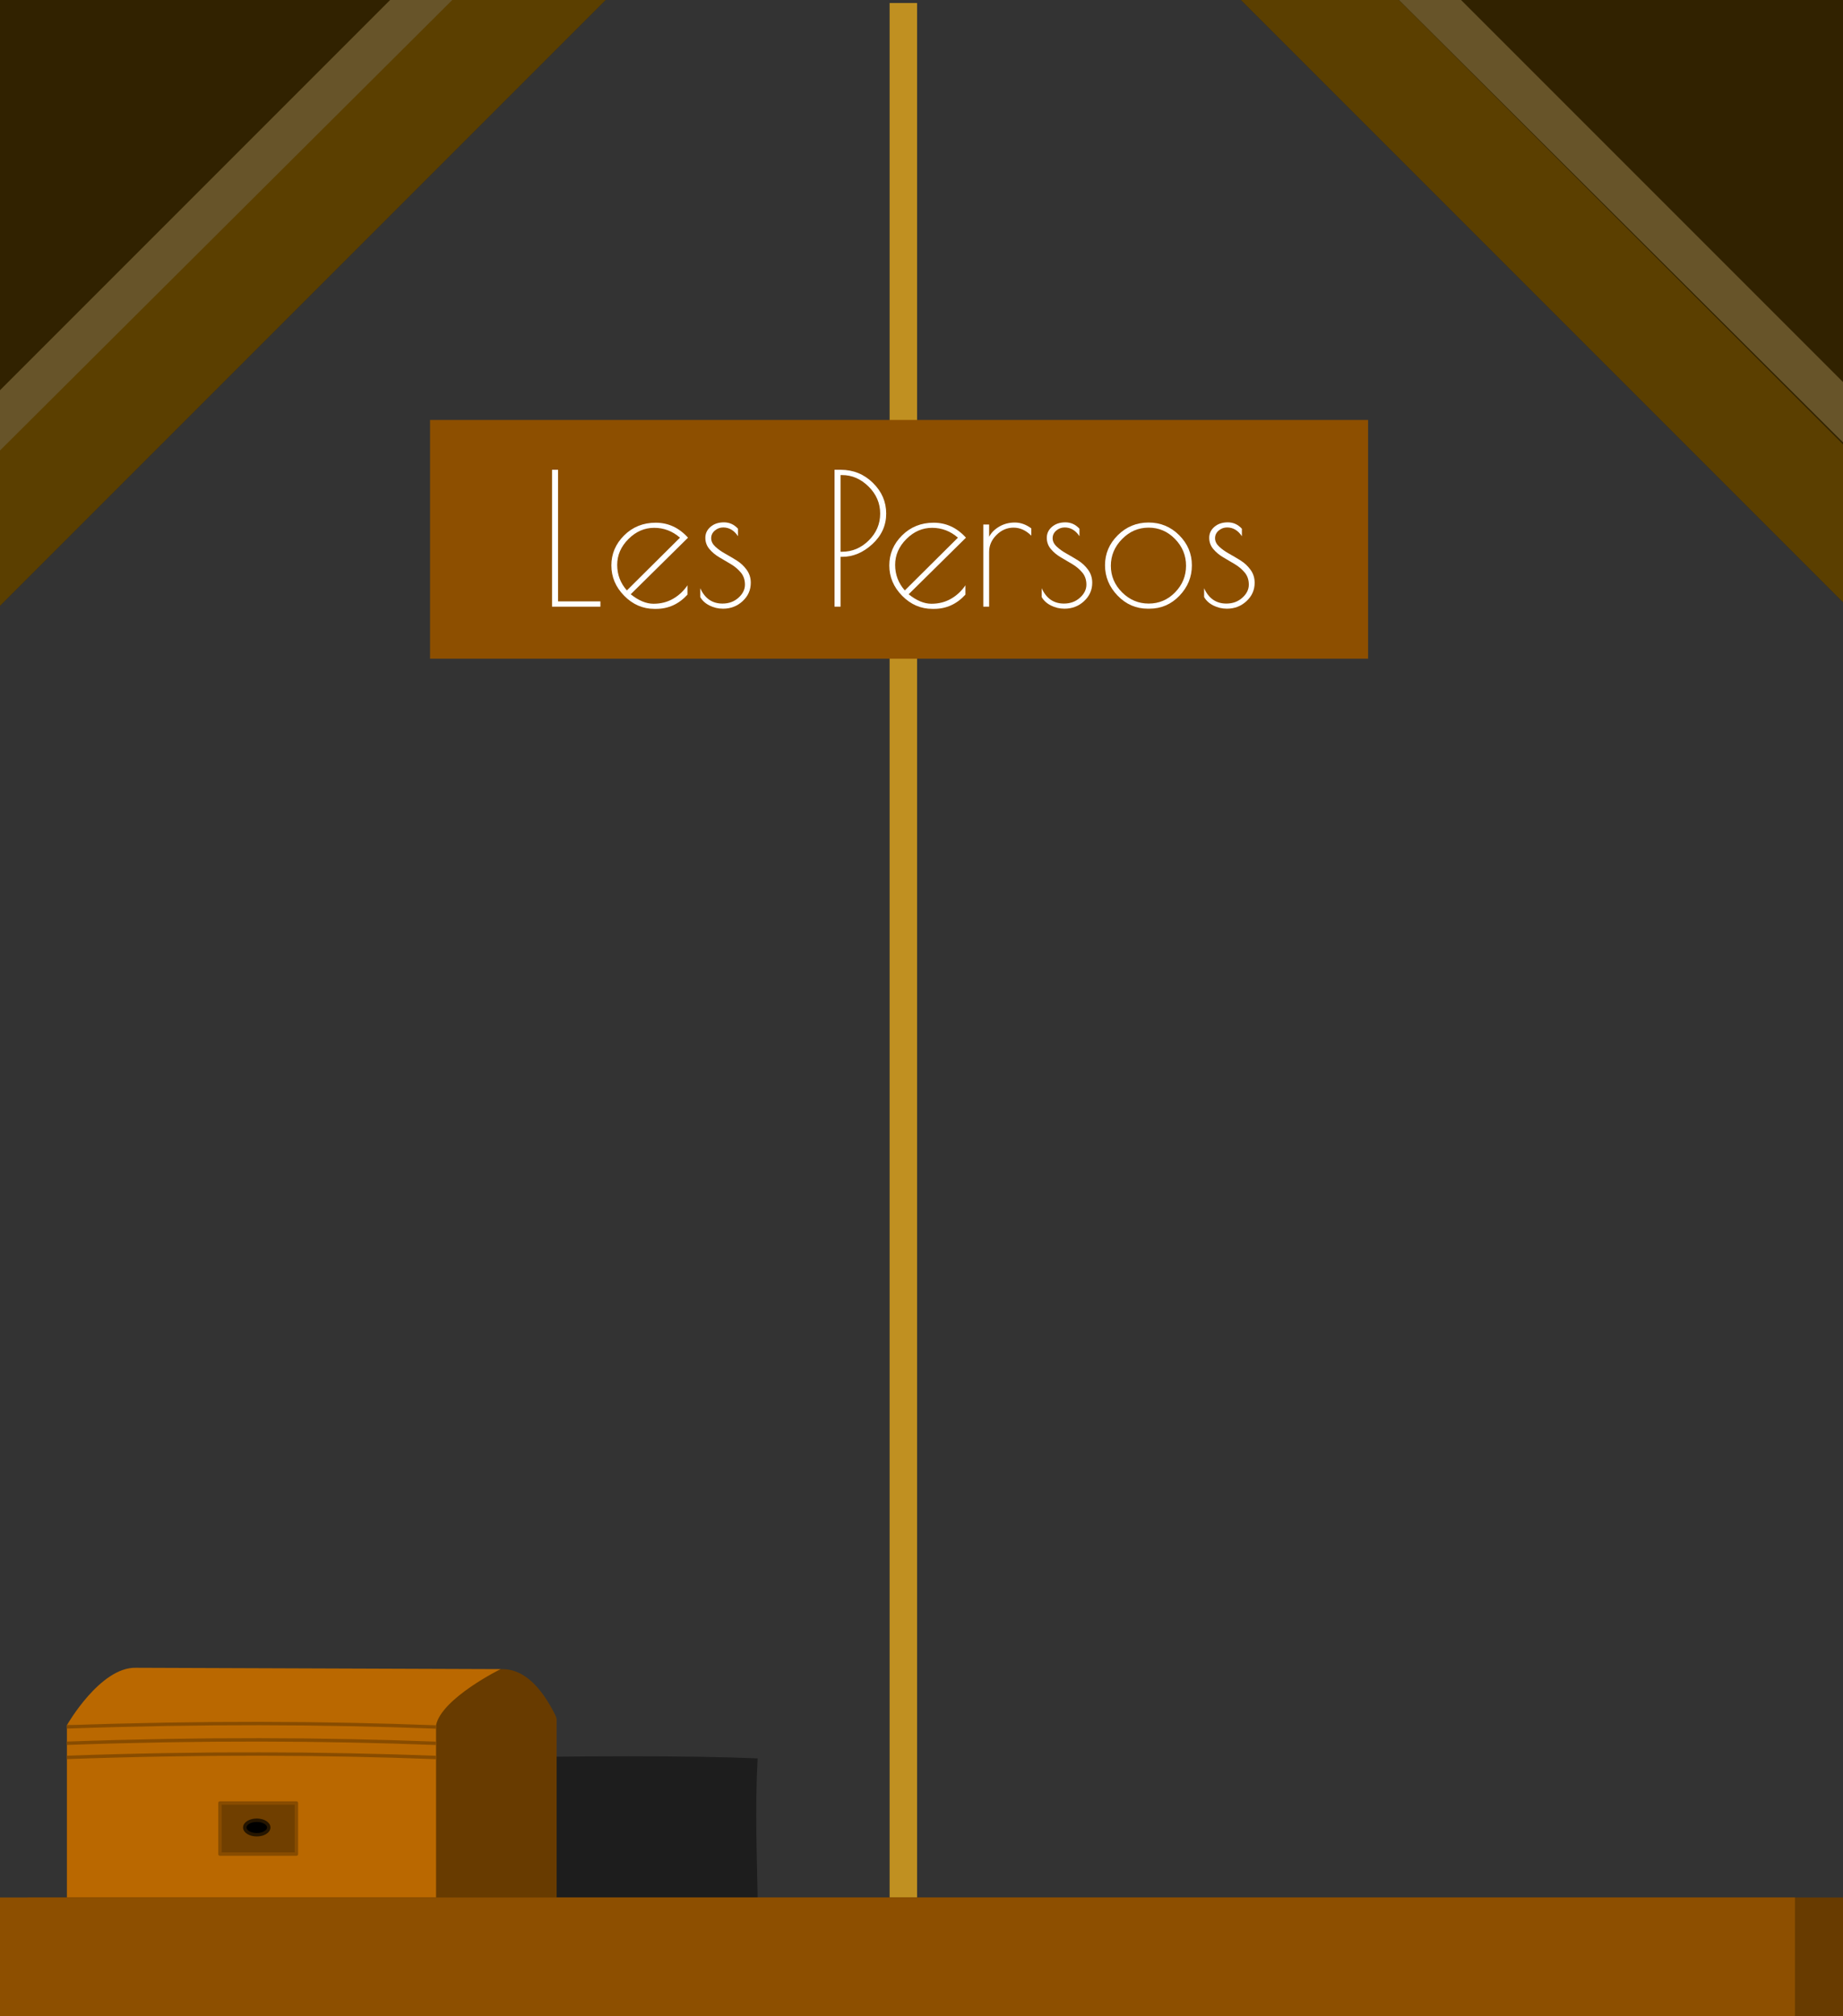 <?xml version="1.0" encoding="UTF-8" standalone="no"?><!DOCTYPE svg PUBLIC "-//W3C//DTD SVG 1.1//EN" "http://www.w3.org/Graphics/SVG/1.1/DTD/svg11.dtd"><svg width="100%" height="100%" viewBox="0 0 1440 1575" version="1.1" xmlns="http://www.w3.org/2000/svg" xmlns:xlink="http://www.w3.org/1999/xlink" xml:space="preserve" xmlns:serif="http://www.serif.com/" style="fill-rule:evenodd;clip-rule:evenodd;stroke-linejoin:round;stroke-miterlimit:1.5;"><rect x="0" y="0" width="1440" height="1575" fill="#333333" stroke="none"/><rect x="695.086" y="2.367" width="21.47" height="1526.23" style="fill:#c09021;"/><rect x="336.022" y="328.048" width="732.92" height="186.479" style="fill:#8d4f00;"/><g><path d="M436.043,366.96l-0,102.807l33.08,0l0,4.135l-37.786,0l0,-106.942l4.706,0Z" style="fill:#fff;fill-rule:nonzero;"/><path d="M512.613,475.613l-1.283,0c-9.031,0 -16.897,-3.398 -23.599,-10.195c-6.702,-6.796 -10.052,-14.71 -10.052,-23.741c-0,-9.03 3.327,-16.849 9.981,-23.456c6.654,-6.606 14.877,-9.91 24.668,-9.91c9.791,0 18.204,3.898 25.238,11.693l-44.773,44.202c6.179,4.943 12.12,7.415 17.824,7.415c5.703,-0 10.813,-1.307 15.328,-3.921c4.515,-2.614 8.246,-6.108 11.193,-10.481l0,7.273c-6.749,7.414 -14.924,11.121 -24.525,11.121Zm-1.497,-63.309c-7.557,-0 -14.259,2.923 -20.105,8.769c-5.846,5.846 -8.77,12.572 -8.77,20.176c0,7.605 2.52,14.259 7.558,19.963l41.493,-41.208c-5.894,-5.134 -12.619,-7.7 -20.176,-7.7Z" style="fill:#fff;fill-rule:nonzero;"/><path d="M565.086,412.019c-2.472,-0 -4.658,0.808 -6.559,2.424c-1.902,1.616 -2.852,3.612 -2.852,5.988c-0,2.377 1.069,4.563 3.208,6.56c2.139,1.996 4.706,3.826 7.7,5.489c2.994,1.664 6.012,3.446 9.054,5.347c3.042,1.902 5.633,4.326 7.771,7.272c2.139,2.947 3.209,6.322 3.209,10.124c-0,5.609 -2.115,10.385 -6.345,14.33c-4.231,3.945 -9.34,5.918 -15.329,5.918c-3.802,-0 -7.343,-0.832 -10.623,-2.495c-3.279,-1.664 -5.68,-3.874 -7.2,-6.631l-0,-6.844c3.612,7.985 9.41,11.977 17.395,11.977c4.944,0 9.102,-1.521 12.477,-4.562c3.375,-3.042 5.062,-6.441 5.062,-10.196c-0,-3.754 -1.07,-6.915 -3.208,-9.482c-2.139,-2.566 -4.73,-4.753 -7.771,-6.559c-3.042,-1.806 -6.061,-3.588 -9.055,-5.347c-2.994,-1.759 -5.561,-3.897 -7.7,-6.416c-2.139,-2.52 -3.208,-5.466 -3.208,-8.841c0,-3.375 1.355,-6.226 4.064,-8.555c2.709,-2.329 6.202,-3.494 10.48,-3.494c4.278,0 7.938,1.664 10.979,4.991l0,5.846c-3.041,-4.563 -6.891,-6.844 -11.549,-6.844Z" style="fill:#fff;fill-rule:nonzero;"/><path d="M652.065,366.96l4.706,0c9.886,0 18.299,3.399 25.238,10.196c6.939,6.796 10.409,14.805 10.409,24.026c-0,9.221 -3.589,17.158 -10.766,23.812c-7.177,6.654 -15.09,9.982 -23.741,9.982l-1.14,-0l-0,38.926l-4.706,0l0,-106.942Zm4.706,64.023l1.14,0c7.985,0 14.948,-2.947 20.89,-8.84c5.941,-5.894 8.911,-12.881 8.911,-20.961c0,-8.08 -3.018,-15.115 -9.054,-21.103c-6.036,-5.989 -12.952,-8.983 -20.747,-8.983l-1.14,-0l-0,59.887Z" style="fill:#fff;fill-rule:nonzero;"/><path d="M729.776,475.613l-1.283,0c-9.031,0 -16.897,-3.398 -23.599,-10.195c-6.701,-6.796 -10.052,-14.71 -10.052,-23.741c-0,-9.03 3.327,-16.849 9.981,-23.456c6.654,-6.606 14.877,-9.91 24.668,-9.91c9.791,0 18.204,3.898 25.238,11.693l-44.773,44.202c6.179,4.943 12.12,7.415 17.824,7.415c5.704,-0 10.813,-1.307 15.328,-3.921c4.516,-2.614 8.247,-6.108 11.194,-10.481l-0,7.273c-6.75,7.414 -14.925,11.121 -24.526,11.121Zm-1.497,-63.309c-7.557,-0 -14.259,2.923 -20.105,8.769c-5.846,5.846 -8.769,12.572 -8.769,20.176c-0,7.605 2.519,14.259 7.557,19.963l41.494,-41.208c-5.894,-5.134 -12.62,-7.7 -20.177,-7.7Z" style="fill:#fff;fill-rule:nonzero;"/><path d="M805.776,418.435c-4.182,-4.182 -8.793,-6.274 -13.831,-6.274c-5.038,0 -9.482,1.901 -13.332,5.704c-3.85,3.802 -5.775,8.222 -5.775,13.261l0,42.776l-4.563,0l0,-64.165l4.563,0l0,9.554c1.711,-3.232 4.373,-5.894 7.985,-7.985c3.613,-2.092 7.653,-3.137 12.12,-3.137c4.468,-0 8.746,1.521 12.833,4.563l0,5.703Z" style="fill:#fff;fill-rule:nonzero;"/><path d="M831.87,412.019c-2.471,-0 -4.658,0.808 -6.559,2.424c-1.901,1.616 -2.852,3.612 -2.852,5.988c0,2.377 1.07,4.563 3.209,6.56c2.138,1.996 4.705,3.826 7.699,5.489c2.995,1.664 6.013,3.446 9.055,5.347c3.042,1.902 5.632,4.326 7.771,7.272c2.139,2.947 3.208,6.322 3.208,10.124c0,5.609 -2.115,10.385 -6.345,14.33c-4.23,3.945 -9.34,5.918 -15.328,5.918c-3.803,-0 -7.344,-0.832 -10.623,-2.495c-3.28,-1.664 -5.68,-3.874 -7.201,-6.631l-0,-6.844c3.612,7.985 9.411,11.977 17.396,11.977c4.943,0 9.102,-1.521 12.476,-4.562c3.375,-3.042 5.062,-6.441 5.062,-10.196c0,-3.754 -1.069,-6.915 -3.208,-9.482c-2.139,-2.566 -4.729,-4.753 -7.771,-6.559c-3.042,-1.806 -6.06,-3.588 -9.054,-5.347c-2.995,-1.759 -5.561,-3.897 -7.7,-6.416c-2.139,-2.52 -3.209,-5.466 -3.209,-8.841c0,-3.375 1.355,-6.226 4.064,-8.555c2.709,-2.329 6.203,-3.494 10.481,-3.494c4.277,0 7.937,1.664 10.979,4.991l-0,5.846c-3.042,-4.563 -6.892,-6.844 -11.55,-6.844Z" style="fill:#fff;fill-rule:nonzero;"/><path d="M896.748,475.471c-9.125,-0 -16.968,-3.398 -23.527,-10.195c-6.559,-6.797 -9.839,-14.711 -9.839,-23.741c0,-9.031 3.327,-16.85 9.982,-23.456c6.654,-6.607 14.663,-9.91 24.026,-9.91c9.363,-0 17.348,3.303 23.955,9.91c6.607,6.606 9.91,14.449 9.91,23.527c-0,9.078 -3.232,16.992 -9.696,23.741c-6.464,6.749 -14.307,10.124 -23.527,10.124l-1.284,-0Zm29.944,-33.58c0,-8.032 -2.876,-14.996 -8.627,-20.889c-5.751,-5.894 -12.619,-8.841 -20.604,-8.841c-7.985,0 -14.9,2.971 -20.746,8.912c-5.847,5.941 -8.77,12.904 -8.77,20.889c0,7.985 2.923,14.901 8.77,20.747c5.846,5.846 12.785,8.769 20.818,8.769c8.032,0 14.9,-2.923 20.604,-8.769c5.703,-5.846 8.555,-12.785 8.555,-20.818Z" style="fill:#fff;fill-rule:nonzero;"/><path d="M958.775,412.019c-2.472,-0 -4.658,0.808 -6.56,2.424c-1.901,1.616 -2.851,3.612 -2.851,5.988c-0,2.377 1.069,4.563 3.208,6.56c2.139,1.996 4.705,3.826 7.7,5.489c2.994,1.664 6.012,3.446 9.054,5.347c3.042,1.902 5.632,4.326 7.771,7.272c2.139,2.947 3.209,6.322 3.209,10.124c-0,5.609 -2.115,10.385 -6.346,14.33c-4.23,3.945 -9.339,5.918 -15.328,5.918c-3.802,-0 -7.343,-0.832 -10.623,-2.495c-3.279,-1.664 -5.68,-3.874 -7.201,-6.631l0,-6.844c3.613,7.985 9.411,11.977 17.396,11.977c4.943,0 9.102,-1.521 12.477,-4.562c3.374,-3.042 5.062,-6.441 5.062,-10.196c-0,-3.754 -1.07,-6.915 -3.209,-9.482c-2.138,-2.566 -4.729,-4.753 -7.771,-6.559c-3.042,-1.806 -6.06,-3.588 -9.054,-5.347c-2.994,-1.759 -5.561,-3.897 -7.7,-6.416c-2.139,-2.52 -3.208,-5.466 -3.208,-8.841c-0,-3.375 1.354,-6.226 4.064,-8.555c2.709,-2.329 6.202,-3.494 10.48,-3.494c4.278,0 7.937,1.664 10.979,4.991l0,5.846c-3.042,-4.563 -6.891,-6.844 -11.549,-6.844Z" style="fill:#fff;fill-rule:nonzero;"/></g><path d="M591.972,1373.56c-51.425,-2.244 -135.075,-2.187 -248.543,0l0,109.065l248.543,-0c-0.4,-30.415 -2.258,-67.128 -0,-109.065Z" style="fill-opacity:0.43;"/><g><rect x="146.778" y="1342.58" width="288.138" height="140.951" style="fill:#683b00;"/><path d="M337.827,1347.63c-0,0 53.52,-92.892 95.915,-8.147c13.633,27.251 -95.915,8.147 -95.915,8.147Z" style="fill:#683b00;"/><path d="M106.376,1302.77l284.963,1.051c0.506,-0.507 -46.398,22.807 -50.64,43.809c-1.434,7.098 -288.427,0 -288.427,0c-0,0 26.022,-45.7 54.104,-44.86Z" style="fill:#ba6800;"/><rect x="52.272" y="1347.63" width="288.427" height="134.99" style="fill:#ba6800;"/><path d="M52.272,1348.96c105.124,-3.723 200.32,-3.308 288.427,0.06" style="fill:none;stroke:#884c00;stroke-width:2.66px;"/><path d="M52.272,1361.72c105.124,-3.723 200.32,-3.308 288.427,0.06" style="fill:none;stroke:#884c00;stroke-width:2.66px;"/><path d="M52.272,1372.78c105.124,-3.722 200.32,-3.308 288.427,0.06" style="fill:none;stroke:#884c00;stroke-width:2.66px;"/><rect x="171.851" y="1408.42" width="59.758" height="39.885" style="fill:#703f00;stroke:#884c00;stroke-width:2.66px;"/><ellipse cx="200.617" cy="1427.53" rx="9.368" ry="5.665" style="stroke:#251500;stroke-width:2.66px;"/></g><path d="M-5.599,478.821l522.727,-522.727l-135.285,11.958l-399.606,0l12.164,510.769Z" style="fill:#312200;"/><path d="M-5.599,478.821l522.727,-522.727l-135.285,11.958l-390.311,390.311l2.869,120.458Z" style="fill:#5b3f00;"/><path d="M1448.42,478.821l-522.727,-522.727l135.285,11.958l399.606,0l-12.164,510.769Z" style="fill:#312200;"/><path d="M1448.42,478.821l-522.727,-522.727l135.285,11.958l390.311,390.311l-2.869,120.458Z" style="fill:#5b3f00;"/><path d="M385.423,-31.948l-48.657,0l-342.365,342.365l-0,47.066l391.022,-389.431Z" style="fill:#675429;"/><path d="M1060.98,-31.948l48.657,0l342.365,342.365l-0,47.066l-391.022,-389.431Z" style="fill:#675429;"/><rect x="21.253" y="1482.2" width="1418.75" height="92.8" style="fill:#683b00;"/><rect x="-0.461" y="1482.2" width="1402.91" height="92.8" style="fill:#8d4f00;"/></svg>